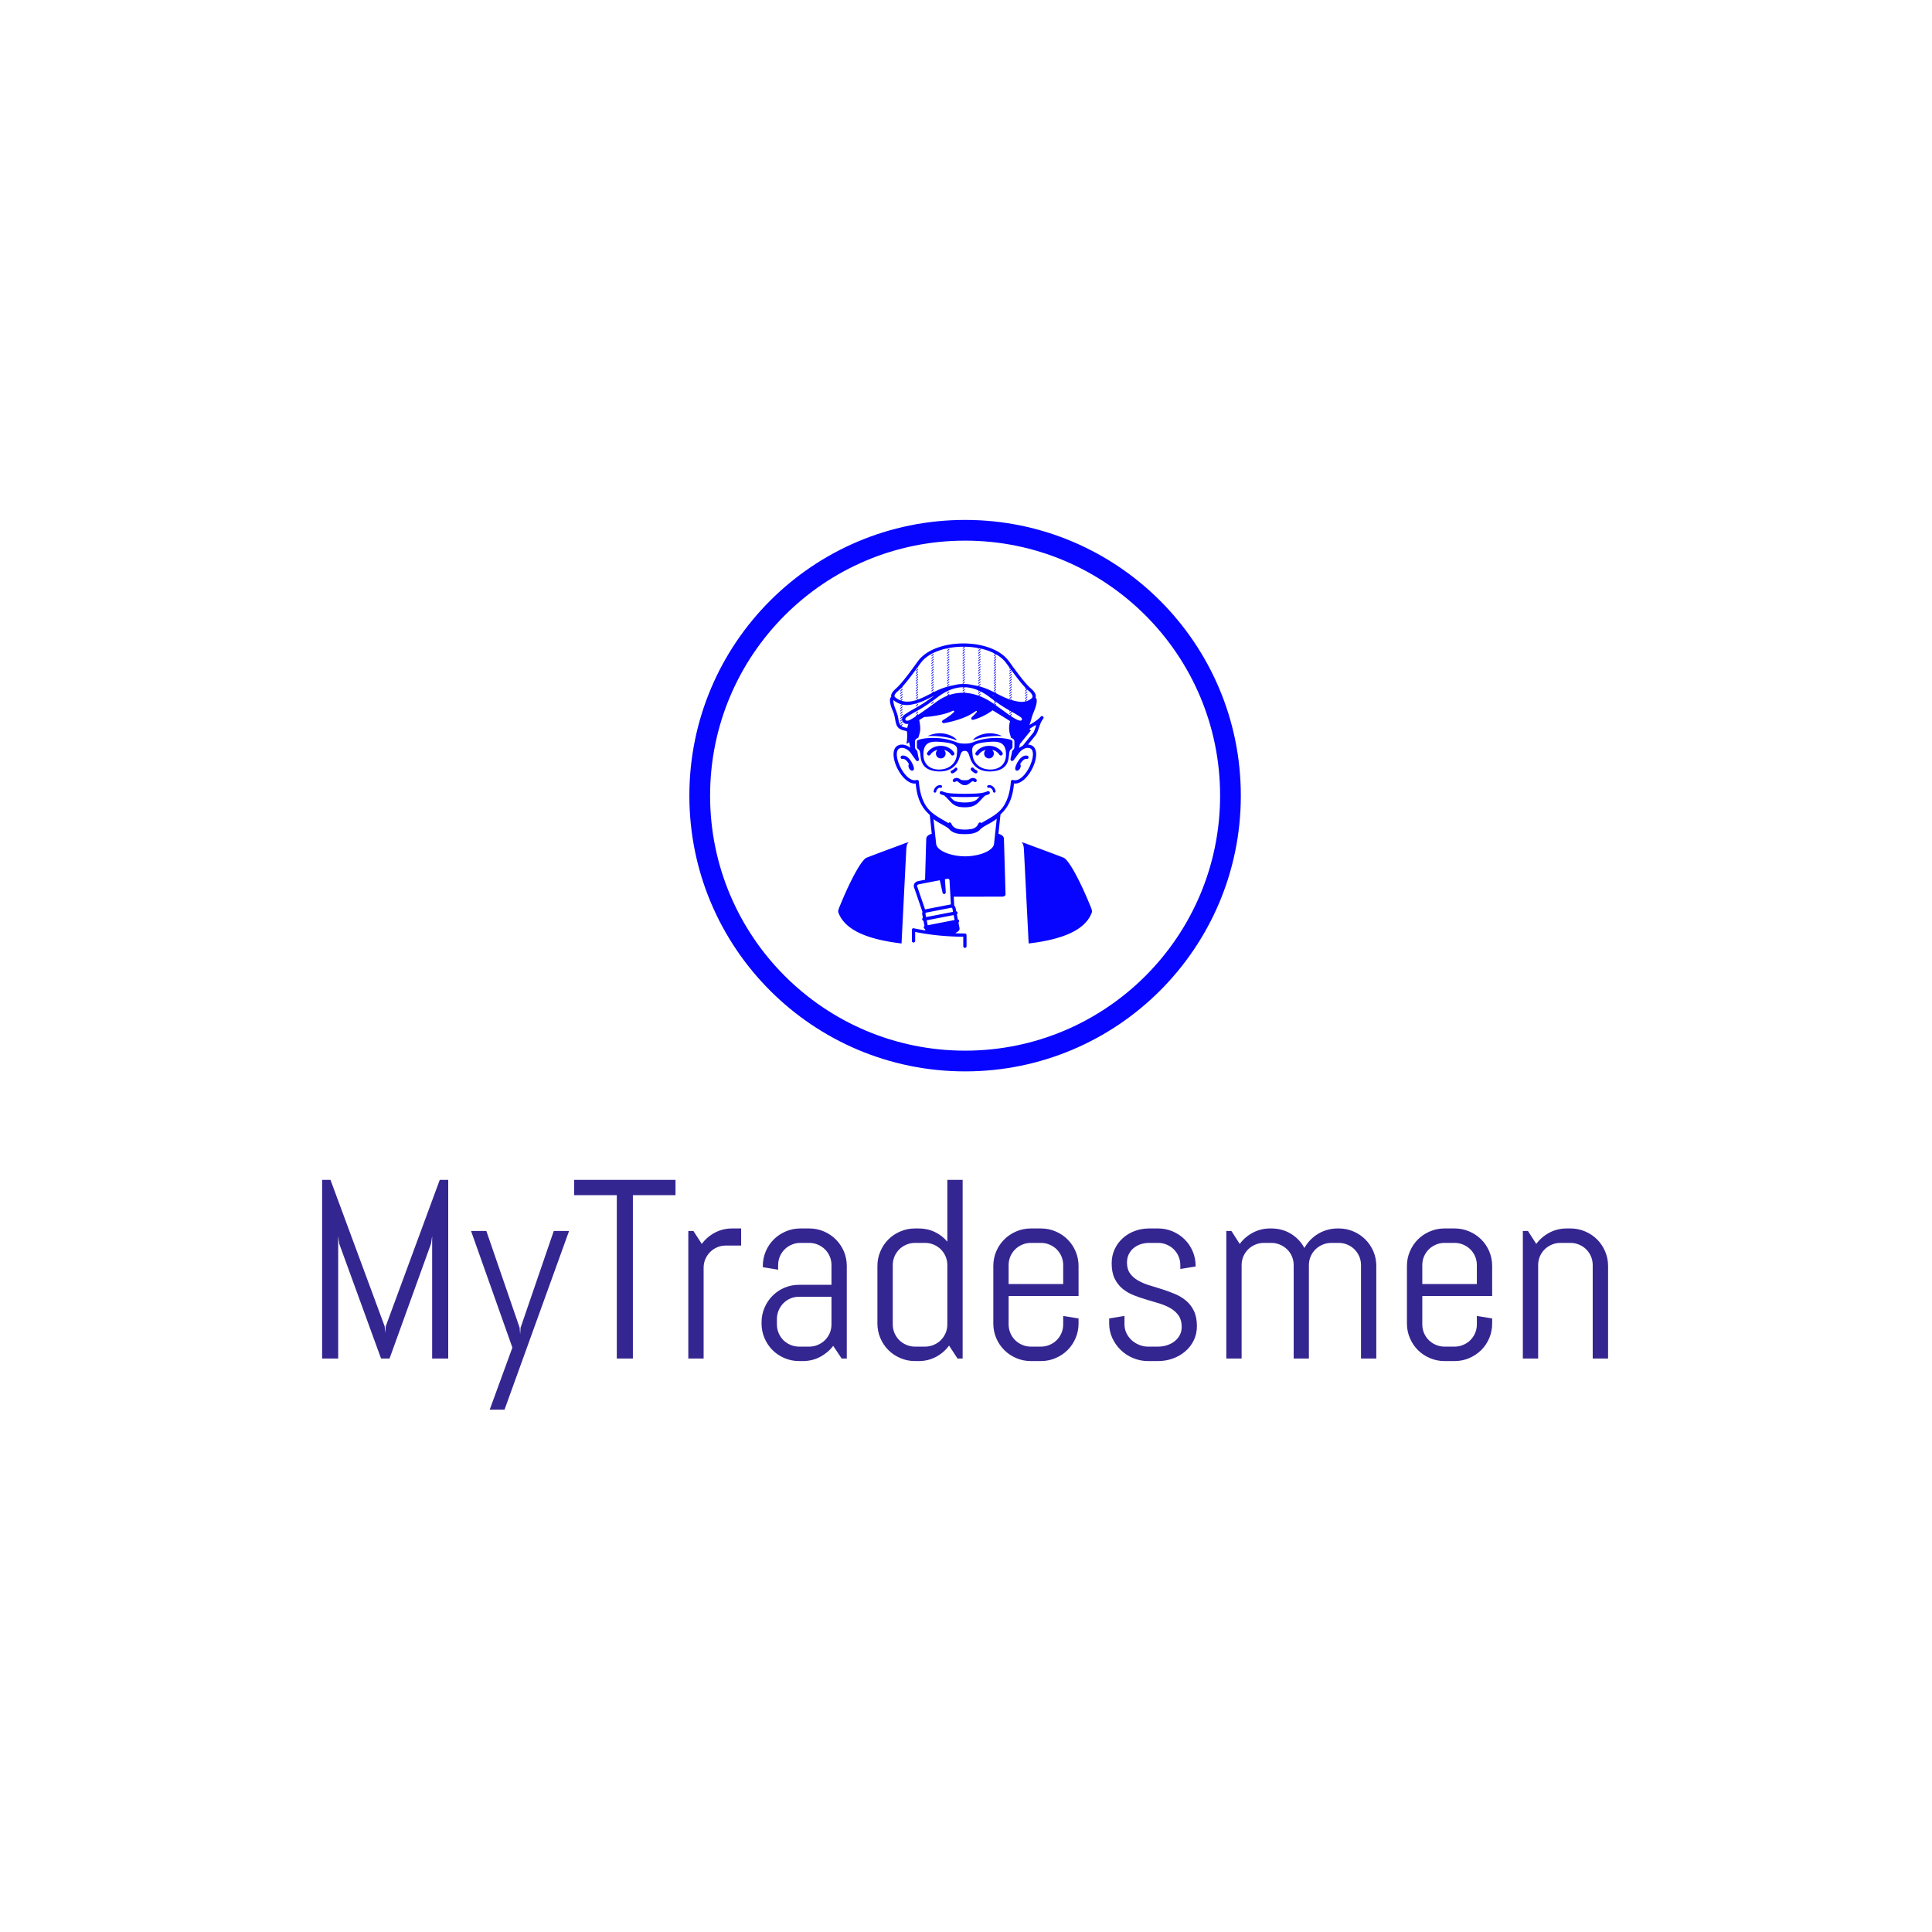 <svg xmlns="http://www.w3.org/2000/svg" version="1.1" xmlns:xlink="http://www.w3.org/1999/xlink" xmlns:svgjs="http://svgjs.dev/svgjs" width="1500" height="1500" viewBox="0 0 1500 1500"><rect width="1500" height="1500" fill="#ffffff"></rect><g transform="matrix(0.667,0,0,0.667,249.048,402.549)"><svg viewBox="0 0 358 248" data-background-color="#ffffff" preserveAspectRatio="xMidYMid meet" height="1039" width="1500" xmlns="http://www.w3.org/2000/svg" xmlns:xlink="http://www.w3.org/1999/xlink"><g id="tight-bounds" transform="matrix(1,0,0,1,0.341,0.4)"><svg viewBox="0 0 357.318 247.2" height="247.2" width="357.318"><g><svg viewBox="0 0 395.52 273.629" height="247.2" width="357.318"><g transform="matrix(1,0,0,1,0,202.963)"><svg viewBox="0 0 395.52 70.666" height="70.666" width="395.52"><g id="textblocktransform"><svg viewBox="0 0 395.52 70.666" height="70.666" width="395.52" id="textblock"><g><svg viewBox="0 0 395.52 70.666" height="70.666" width="395.52"><g transform="matrix(1,0,0,1,0,0)"><svg width="395.52" viewBox="4 -35.01 251.96 45.02" height="70.666" data-palette-color="#342691"><path d="M28.71 0L25.56 0 25.56-24 25.34-22.51 17.21 0 15.55 0 7.35-22.51 7.15-24 7.15 0 4 0 4-35.01 5.64-35.01 16.26-6.3 16.36-5 16.46-6.3 27.05-35.01 28.71-35.01 28.71 0ZM52.39-25L39.74 10.01 36.84 10.01 41.28-2.15 33.18-25 36.18-25 42.7-6.05 42.8-4.76 42.89-6.05 49.39-25 52.39-25ZM73.24-32.01L64.89-32.01 64.89 0 61.74 0 61.74-32.01 53.39-32.01 53.39-35.01 73.24-35.01 73.24-32.01ZM86.1-22.14L83.1-22.14Q82.19-22.14 81.4-21.8 80.61-21.46 80.02-20.87 79.44-20.29 79.09-19.49 78.75-18.7 78.75-17.8L78.75-17.8 78.75 0 75.75 0 75.75-25 76.75-25 78.39-22.46Q79.41-23.85 80.96-24.67 82.51-25.49 84.34-25.49L84.34-25.49 86.1-25.49 86.1-22.14ZM106.8 0L105.8 0 104.14-2.49Q103.12-1.15 101.58-0.33 100.04 0.49 98.21 0.49L98.21 0.49 97.45 0.49Q95.94 0.49 94.59-0.09 93.25-0.66 92.25-1.66 91.25-2.66 90.68-4 90.1-5.35 90.1-6.86L90.1-6.86 90.1-7.1Q90.1-8.62 90.68-9.96 91.25-11.3 92.25-12.3 93.25-13.31 94.59-13.88 95.94-14.45 97.45-14.45L97.45-14.45 103.8-14.45 103.8-18.31Q103.8-19.21 103.46-20.01 103.12-20.8 102.53-21.39 101.94-21.97 101.15-22.31 100.36-22.66 99.45-22.66L99.45-22.66 97.7-22.66Q96.79-22.66 96-22.31 95.2-21.97 94.62-21.39 94.03-20.8 93.69-20.01 93.35-19.21 93.35-18.31L93.35-18.31 93.35-17.41 90.35-17.9 90.35-18.14Q90.35-19.65 90.92-21 91.49-22.34 92.49-23.34 93.5-24.34 94.84-24.91 96.18-25.49 97.7-25.49L97.7-25.49 99.45-25.49Q100.97-25.49 102.31-24.91 103.65-24.34 104.65-23.34 105.65-22.34 106.23-21 106.8-19.65 106.8-18.14L106.8-18.14 106.8 0ZM103.8-6.69L103.8-12.11 97.45-12.11Q96.55-12.11 95.75-11.77 94.96-11.43 94.37-10.83 93.79-10.23 93.45-9.44 93.11-8.64 93.11-7.74L93.11-7.74 93.11-6.69Q93.11-5.79 93.45-4.99 93.79-4.2 94.37-3.61 94.96-3.03 95.75-2.69 96.55-2.34 97.45-2.34L97.45-2.34 99.45-2.34Q100.36-2.34 101.15-2.69 101.94-3.03 102.53-3.61 103.12-4.2 103.46-4.99 103.8-5.79 103.8-6.69L103.8-6.69ZM129.5 0L128.5 0 126.84-2.54Q125.82-1.15 124.28-0.33 122.74 0.49 120.91 0.49L120.91 0.49 120.15 0.49Q118.64 0.49 117.3-0.09 115.95-0.66 114.95-1.66 113.95-2.66 113.38-4 112.8-5.35 112.8-6.86L112.8-6.86 112.8-18.14Q112.8-19.65 113.38-21 113.95-22.34 114.95-23.34 115.95-24.34 117.3-24.91 118.64-25.49 120.15-25.49L120.15-25.49 120.91-25.49Q122.59-25.49 124.04-24.8 125.48-24.12 126.5-22.9L126.5-22.9 126.5-35.01 129.5-35.01 129.5 0ZM126.5-6.69L126.5-18.31Q126.5-19.21 126.16-20.01 125.82-20.8 125.23-21.39 124.65-21.97 123.85-22.31 123.06-22.66 122.16-22.66L122.16-22.66 120.15-22.66Q119.25-22.66 118.46-22.31 117.66-21.97 117.08-21.39 116.49-20.8 116.15-20.01 115.81-19.21 115.81-18.31L115.81-18.31 115.81-6.69Q115.81-5.79 116.15-4.99 116.49-4.2 117.08-3.61 117.66-3.03 118.46-2.69 119.25-2.34 120.15-2.34L120.15-2.34 122.16-2.34Q123.06-2.34 123.85-2.69 124.65-3.03 125.23-3.61 125.82-4.2 126.16-4.99 126.5-5.79 126.5-6.69L126.5-6.69ZM152.21-6.86L152.21-6.86Q152.21-5.35 151.63-4 151.06-2.66 150.06-1.66 149.06-0.66 147.71-0.09 146.37 0.49 144.86 0.49L144.86 0.49 142.86 0.49Q141.34 0.49 140-0.09 138.66-0.66 137.66-1.66 136.65-2.66 136.08-4 135.51-5.35 135.51-6.86L135.51-6.86 135.51-18.14Q135.51-19.65 136.08-21 136.65-22.34 137.66-23.34 138.66-24.34 140-24.91 141.34-25.49 142.86-25.49L142.86-25.49 144.86-25.49Q146.37-25.49 147.71-24.91 149.06-24.34 150.06-23.34 151.06-22.34 151.63-21 152.21-19.65 152.21-18.14L152.21-18.14 152.21-12.26 138.51-12.26 138.51-6.69Q138.51-5.79 138.85-4.99 139.19-4.2 139.78-3.61 140.37-3.03 141.16-2.69 141.95-2.34 142.86-2.34L142.86-2.34 144.86-2.34Q145.76-2.34 146.55-2.69 147.35-3.03 147.93-3.61 148.52-4.2 148.86-4.99 149.2-5.79 149.2-6.69L149.2-6.69 149.2-8.35 152.21-7.86 152.21-6.86ZM149.2-14.6L149.2-18.31Q149.2-19.21 148.86-20.01 148.52-20.8 147.93-21.39 147.35-21.97 146.55-22.31 145.76-22.66 144.86-22.66L144.86-22.66 142.86-22.66Q141.95-22.66 141.16-22.31 140.37-21.97 139.78-21.39 139.19-20.8 138.85-20.01 138.51-19.21 138.51-18.31L138.51-18.31 138.51-14.6 149.2-14.6ZM175.4-6.35L175.4-6.35Q175.4-4.83 174.79-3.58 174.18-2.32 173.13-1.42 172.08-0.51 170.7-0.01 169.32 0.49 167.8 0.49L167.8 0.49 165.8 0.49Q164.29 0.49 162.91-0.09 161.53-0.66 160.49-1.66 159.46-2.66 158.83-4 158.21-5.35 158.21-6.86L158.21-6.86 158.21-7.86 161.21-8.35 161.21-6.69Q161.21-5.79 161.59-4.99 161.97-4.2 162.6-3.61 163.24-3.03 164.07-2.69 164.9-2.34 165.8-2.34L165.8-2.34 167.8-2.34Q168.71-2.34 169.54-2.61 170.37-2.88 171.02-3.38 171.66-3.88 172.04-4.59 172.42-5.3 172.42-6.2L172.42-6.2Q172.42-7.54 171.83-8.4 171.25-9.25 170.28-9.83 169.32-10.4 168.09-10.78 166.85-11.16 165.56-11.54 164.26-11.91 163.03-12.4 161.8-12.89 160.83-13.68 159.87-14.48 159.28-15.67 158.7-16.87 158.7-18.65L158.7-18.65Q158.7-20.17 159.28-21.42 159.87-22.68 160.87-23.58 161.87-24.49 163.2-24.99 164.53-25.49 166.05-25.49L166.05-25.49 167.8-25.49Q169.32-25.49 170.66-24.91 172-24.34 173-23.34 174.01-22.34 174.58-21 175.15-19.65 175.15-18.14L175.15-18.14 175.15-18.04 172.15-17.55 172.15-18.31Q172.15-19.21 171.81-20.01 171.47-20.8 170.88-21.39 170.3-21.97 169.5-22.31 168.71-22.66 167.8-22.66L167.8-22.66 166.05-22.66Q165.14-22.66 164.35-22.39 163.56-22.12 162.97-21.62 162.38-21.12 162.04-20.41 161.7-19.7 161.7-18.8L161.7-18.8Q161.7-17.5 162.29-16.69 162.87-15.87 163.84-15.31 164.8-14.75 166.03-14.37 167.27-13.99 168.55-13.59 169.83-13.18 171.06-12.67 172.3-12.16 173.26-11.35 174.23-10.55 174.81-9.34 175.4-8.13 175.4-6.35ZM210.55 0L207.55 0 207.55-18.31Q207.55-19.21 207.21-20.01 206.86-20.8 206.28-21.39 205.69-21.97 204.9-22.31 204.11-22.66 203.2-22.66L203.2-22.66 201.71-22.66Q200.81-22.66 200.02-22.31 199.22-21.97 198.63-21.39 198.03-20.8 197.69-20.01 197.34-19.21 197.34-18.31L197.34-18.31 197.34 0 194.36 0 194.36-18.31Q194.36-19.21 194.02-20.01 193.68-20.8 193.08-21.39 192.48-21.97 191.69-22.31 190.9-22.66 189.99-22.66L189.99-22.66 188.51-22.66Q187.6-22.66 186.81-22.31 186.02-21.97 185.43-21.39 184.84-20.8 184.5-20.01 184.16-19.21 184.16-18.31L184.16-18.31 184.16 0 181.16 0 181.16-25 182.16-25 183.79-22.46Q184.82-23.85 186.37-24.67 187.92-25.49 189.75-25.49L189.75-25.49 189.99-25.49Q192.12-25.49 193.83-24.44 195.54-23.39 196.46-21.66L196.46-21.66Q196.93-22.51 197.61-23.22 198.3-23.93 199.13-24.43 199.96-24.93 200.93-25.21 201.91-25.49 202.96-25.49L202.96-25.49 203.2-25.49Q204.72-25.49 206.06-24.91 207.4-24.34 208.4-23.34 209.4-22.34 209.98-21 210.55-19.65 210.55-18.14L210.55-18.14 210.55 0ZM233.25-6.86L233.25-6.86Q233.25-5.35 232.68-4 232.11-2.66 231.11-1.66 230.1-0.66 228.76-0.09 227.42 0.49 225.91 0.49L225.91 0.49 223.9 0.49Q222.39 0.49 221.05-0.09 219.7-0.66 218.7-1.66 217.7-2.66 217.13-4 216.55-5.35 216.55-6.86L216.55-6.86 216.55-18.14Q216.55-19.65 217.13-21 217.7-22.34 218.7-23.34 219.7-24.34 221.05-24.91 222.39-25.49 223.9-25.49L223.9-25.49 225.91-25.49Q227.42-25.49 228.76-24.91 230.1-24.34 231.11-23.34 232.11-22.34 232.68-21 233.25-19.65 233.25-18.14L233.25-18.14 233.25-12.26 219.56-12.26 219.56-6.69Q219.56-5.79 219.9-4.99 220.24-4.2 220.83-3.61 221.41-3.03 222.21-2.69 223-2.34 223.9-2.34L223.9-2.34 225.91-2.34Q226.81-2.34 227.6-2.69 228.4-3.03 228.98-3.61 229.57-4.2 229.91-4.99 230.25-5.79 230.25-6.69L230.25-6.69 230.25-8.35 233.25-7.86 233.25-6.86ZM230.25-14.6L230.25-18.31Q230.25-19.21 229.91-20.01 229.57-20.8 228.98-21.39 228.4-21.97 227.6-22.31 226.81-22.66 225.91-22.66L225.91-22.66 223.9-22.66Q223-22.66 222.21-22.31 221.41-21.97 220.83-21.39 220.24-20.8 219.9-20.01 219.56-19.21 219.56-18.31L219.56-18.31 219.56-14.6 230.25-14.6ZM255.96 0L252.95 0 252.95-18.31Q252.95-19.21 252.61-20.01 252.27-20.8 251.68-21.39 251.1-21.97 250.3-22.31 249.51-22.66 248.61-22.66L248.61-22.66 246.61-22.66Q245.7-22.66 244.91-22.31 244.12-21.97 243.53-21.39 242.94-20.8 242.6-20.01 242.26-19.21 242.26-18.31L242.26-18.31 242.26 0 239.26 0 239.26-25 240.26-25 241.89-22.46Q242.92-23.85 244.47-24.67 246.02-25.49 247.85-25.49L247.85-25.49 248.61-25.49Q250.12-25.49 251.46-24.91 252.81-24.34 253.81-23.34 254.81-22.34 255.38-21 255.96-19.65 255.96-18.14L255.96-18.14 255.96 0Z" opacity="1" transform="matrix(1,0,0,1,0,0)" fill="#342691" class="wordmark-text-0" data-fill-palette-color="primary" id="text-0"></path></svg></g></svg></g></svg></g></svg></g><g transform="matrix(1,0,0,1,112.961,0)"><svg viewBox="0 0 169.598 169.598" height="169.598" width="169.598"><g><svg></svg></g><g id="icon-0"><svg viewBox="0 0 169.598 169.598" height="169.598" width="169.598"><g><path d="M0 84.799c0-46.833 37.966-84.799 84.799-84.799 46.833 0 84.799 37.966 84.799 84.799 0 46.833-37.966 84.799-84.799 84.799-46.833 0-84.799-37.966-84.799-84.799zM84.799 163.226c43.314 0 78.426-35.113 78.427-78.427 0-43.314-35.113-78.426-78.427-78.426-43.314 0-78.426 35.113-78.426 78.426 0 43.314 35.113 78.426 78.426 78.427z" data-fill-palette-color="accent" fill="#0705ff" stroke="transparent"></path></g><g transform="matrix(1,0,0,1,45.777,37.985)"><svg viewBox="0 0 78.045 93.628" height="93.628" width="78.045"><g><svg xmlns="http://www.w3.org/2000/svg" xmlns:xlink="http://www.w3.org/1999/xlink" version="1.1" x="0" y="0" viewBox="10.099 1.114 82.388 98.838" enable-background="new 0 0 100 100" xml:space="preserve" height="93.628" width="78.045" class="icon-dxe-0" data-fill-palette-color="accent" id="dxe-0"><path fill="#0705ff" d="M39.147 92.609L47.893 90.909 47.581 89.305 38.835 91.004zM38.631 89.958L47.377 88.259 47.186 87.27 47.178 87.229C47.17 87.209 47.16 87.192 47.153 87.17 47.08 86.969 46.981 86.891 46.74 86.936L38.727 88.496C38.444 88.552 38.391 88.724 38.438 88.966zM35.863 80.346L38.296 87.465 46.681 85.835 46.246 78.33 46.248 78.238S46.252 78.179 46.244 78.092C46.197 77.512 45.791 77.457 45.217 77.579L44.742 77.672 45.019 81.848C45.069 82.579 44.127 82.716 43.968 81.998L43.071 77.996 36.4 79.293C35.759 79.418 35.543 79.727 35.822 80.255zM69.987 34.347L73.47 30.045C73.491 30.021 73.505 29.996 73.519 29.971 73.853 29.33 74.065 28.629 74.302 27.95 74.308 27.926 74.313 27.91 74.313 27.896A0.2 0.2 0 0 0 74.245 27.729 0.2 0.2 0 0 0 74.098 27.687 0.2 0.2 0 0 0 74.035 27.706C73.393 28.101 72.723 28.466 72.152 28.949L72.658 29.358 69.078 33.778 68.994 34.221A4 4 0 0 0 68.888 35.056 5 5 0 0 1 69.987 34.347M41.038 58.17L41.903 66.229C42.217 68.491 46.803 70.229 51.292 70.229 55.782 70.229 60.366 68.491 60.684 66.229L61.559 58.049C60.988 58.477 60.359 58.891 59.675 59.292 58.886 59.757 56.85 60.766 56.282 61.43 55.063 62.854 52.903 63.028 51.171 63.028 49.439 63.032 47.371 62.854 46.152 61.43 45.584 60.766 43.548 59.757 42.759 59.292A22 22 0 0 1 41.038 58.17M32.66 33.531C32.437 33.725 32.277 33.672 32.285 33.435 32.539 32.524 32.541 30.036 32.385 29.701 32.31 29.541 32.053 29.507 31.845 29.466 27.848 28.737 29.274 26.095 27.733 22.811 27.421 22.151 26.286 19.176 27.327 18.467L27.308 18.374C27.07 17.127 28.7 15.942 29.477 15.158 31.631 12.986 34.358 9.078 36.042 6.804 41.661-0.783 59.834-0.782 65.453 6.804 66.867 8.715 70.386 13.743 72.516 15.617 73.148 16.172 73.626 16.561 74.023 17.376 74.255 17.726 74.302 18.28 74.186 18.777 74.523 18.989 74.559 19.401 74.551 19.758 74.516 21.669 73.413 23.404 72.915 25.227 72.651 26.191 72.433 26.977 72.155 27.615 72.329 27.499 72.522 27.376 72.739 27.25 74.038 26.492 75.231 25.628 75.817 24.909 76.28 24.333 77.11 25.004 76.642 25.58 75.407 27.108 75.291 29.222 74.253 30.834L74.218 30.883 71.727 33.958C72.03 33.966 72.319 34.015 72.592 34.105 77.205 35.619 71.912 47.2 67.164 46.589 66.779 51.04 65.535 54.121 62.783 56.629L62.117 62.915C63.005 63.156 63.849 63.646 63.898 64.502 63.916 64.582 64.418 82.414 64.418 82.414 64.503 83.035 63.924 83.316 63.357 83.318 63.357 83.318 49.656 83.357 47.6 83.349L47.765 86.203C47.953 86.393 48.093 86.653 48.194 86.95L48.209 86.99C48.245 87.112 48.26 87.188 48.265 87.257L48.428 88.092C48.875 88.174 49 88.818 48.616 89.064L48.945 90.744C49.39 90.826 49.514 91.471 49.133 91.714L49.467 93.434C49.576 93.995 49.332 94.44 48.897 94.68A3.6 3.6 0 0 0 48.153 95.221C49.166 95.258 50.194 95.28 51.233 95.282A0.55 0.55 0 0 1 51.764 95.813V99.419C51.764 100.13 50.698 100.13 50.698 99.419V96.344C45.002 96.295 39.661 95.729 35.086 94.776V97.684C35.086 98.395 34.02 98.395 34.02 97.684V94.117C34.02 93.747 34.305 93.516 34.668 93.596 35.855 93.858 37.098 94.091 38.389 94.297L38.297 93.822C37.85 93.738 37.723 93.093 38.108 92.851L37.782 91.17C37.335 91.087 37.211 90.444 37.594 90.199L37.396 89.178A1.54 1.54 0 0 1 37.457 88.29L37.439 88.246 34.869 80.725C34.293 79.579 34.816 78.514 36.197 78.243L38.297 77.836C38.445 72.547 38.674 64.554 38.685 64.501 38.735 63.647 39.581 63.155 40.467 62.914L39.819 56.778C36.948 54.241 35.661 51.129 35.27 46.588 30.521 47.199 25.228 35.618 29.842 34.104 30.94 33.744 32.293 34.038 33.483 34.999 33.444 34.774 33.393 34.516 33.332 34.219L33.317 34.148C33.241 33.798 33.161 33.46 33.079 33.133L32.896 33.313A7 7 0 0 1 32.66 33.531M36.405 25.98C36.61 27.148 36.835 28.385 36.688 29.501 36.587 30.275 36.327 31.004 36.094 31.743 35.889 31.845 35.705 31.931 35.541 32.028A1.12 1.12 0 0 0 35.027 32.957V34.736C35.027 35.253 35.328 35.626 35.695 35.95 35.722 35.97 35.748 35.993 35.773 36.017 35.867 36.751 36.031 37.599 36.283 38.593 36.456 39.278 35.74 39.609 35.331 39.031 34.602 38.003 34.212 37.501 33.992 37.171L33.947 37.109C32.73 35.24 31.124 34.805 30.172 35.117 27.004 36.156 31.664 46.612 35.533 45.443 35.909 45.33 36.275 45.614 36.295 46.002 36.332 46.727 36.65 51.247 38.887 54.274 40.586 56.579 43.06 57.774 45.438 59.178 45.586 59.268 45.727 59.36 45.862 59.454 46.075 59.178 46.557 59.109 46.771 59.525 47.004 59.978 47.112 60.171 47.235 60.327 47.48 60.635 47.937 60.982 48.364 61.169 48.521 61.229 48.69 61.277 48.871 61.316 49.654 61.486 50.443 61.546 51.172 61.546 51.903 61.545 52.78 61.485 53.566 61.316 53.746 61.277 53.916 61.226 54.072 61.169 54.5 60.982 54.959 60.635 55.203 60.327 55.324 60.173 55.432 59.978 55.666 59.525 55.881 59.109 56.363 59.177 56.576 59.454 56.712 59.357 56.849 59.266 57 59.178 59.377 57.774 61.853 56.577 63.553 54.274 65.785 51.247 66.108 46.727 66.142 46.002 66.163 45.614 66.53 45.33 66.907 45.443 70.776 46.611 75.435 36.156 72.266 35.117 71.43 34.843 70.091 35.143 68.954 36.483L68.62 36.917A3 3 0 0 0 68.491 37.109 0.6 0.6 0 0 1 68.364 37.25L68.176 37.496C67.884 37.884 67.539 38.408 67.071 38.975 67.071 38.975 66.854 39.373 66.366 39.252 65.966 39.055 65.989 38.724 66.118 38.214 66.347 37.302 66.485 36.606 66.563 36.012A0.5 0.5 0 0 1 66.634 35.95C67 35.626 67.301 35.253 67.301 34.736V32.957C67.301 32.571 67.087 32.223 66.787 32.028A4 4 0 0 0 66.193 31.746 63 63 0 0 0 65.892 30.687C65.447 29.166 65.509 27.884 65.89 26.339 64.013 25.122 61.677 23.718 60.225 22.82 58.152 24.373 55.853 25.362 54.057 25.89 53.395 26.085 53.038 25.45 53.546 24.985A17 17 0 0 0 55.083 23.375 0.21 0.21 0 0 0 55.118 23.193 0.215 0.215 0 0 0 54.864 23.035 0.3 0.3 0 0 0 54.77 23.081L54.726 23.111A23 23 0 0 1 52.198 24.631S51.39 25.029 50.022 25.522A33 33 0 0 1 44.513 26.977C43.817 27.096 43.543 26.358 44.147 25.994 45.709 25.056 46.659 24.305 46.764 24.222 47.066 23.967 47.359 23.702 47.647 23.43 47.723 23.348 47.745 23.28 47.745 23.21A0.27 0.27 0 0 0 47.482 22.937 0.4 0.4 0 0 0 47.292 22.989 24 24 0 0 1 45.763 23.621S44.915 23.917 43.501 24.238A32.7 32.7 0 0 1 38.004 25.002zM63.667 22.919C63.901 23.086 64.798 23.781 65.831 24.485L66.249 24.07C66.356 23.962 66.52 24.125 66.411 24.234L66.026 24.617C67.528 25.625 69.247 26.586 69.672 25.999 69.808 25.812 69.812 25.4 69.4 25.114 68.222 24.295 67.346 23.796 66.434 23.284A0.11 0.11 0 0 1 66.412 23.42L65.869 23.963C65.762 24.071 65.598 23.908 65.707 23.8L66.25 23.257A0.12 0.12 0 0 1 66.318 23.221L65.984 23.034 65.869 23.149C65.762 23.258 65.598 23.095 65.707 22.987L65.775 22.917C64.656 22.287 63.377 21.532 61.379 20.11A0.1 0.1 0 0 1 61.347 20.164L60.804 20.706C60.697 20.814 60.531 20.652 60.641 20.543L61.183 20.001 60.917 19.779 60.804 19.892C60.697 20.001 60.531 19.837 60.641 19.728L60.729 19.641A98 98 0 0 1 59.251 18.54 18 18 0 0 0 55.88 16.496L55.739 16.635C55.629 16.744 55.468 16.582 55.575 16.472L55.653 16.393C54.096 15.71 52.575 15.36 51.151 15.343L50.672 15.821C50.565 15.929 50.401 15.766 50.509 15.657L50.821 15.345C49.216 15.305 47.494 15.693 45.735 16.509L45.608 16.634C45.557 16.686 45.495 16.677 45.453 16.642A18.6 18.6 0 0 0 42.403 18.539C38.816 21.259 37.055 22.258 35.495 23.129 35.456 23.17 35.427 23.181 35.401 23.182 34.422 23.728 33.508 24.238 32.255 25.111 31.515 25.625 31.889 26.792 33.614 25.828A31 31 0 0 0 35.322 24.779C35.276 24.738 35.258 24.667 35.315 24.611L35.858 24.068C35.966 23.96 36.13 24.123 36.021 24.232L35.766 24.486C37.477 23.35 39.463 21.925 40.759 20.976L40.922 20.811A0.11 0.11 0 0 1 41.026 20.779C41.324 20.56 41.574 20.375 41.762 20.234 42.979 19.324 44.2 18.635 45.416 18.141A0.1 0.1 0 0 1 45.444 18.099L45.986 17.556C46.093 17.448 46.259 17.611 46.15 17.72L45.925 17.946A13.4 13.4 0 0 1 50.657 17.134L51.051 16.742C51.159 16.634 51.322 16.798 51.214 16.906L50.979 17.141C52.561 17.197 54.111 17.526 55.607 18.065L56.115 17.557C56.223 17.449 56.388 17.612 56.279 17.721L55.846 18.154C57.24 18.678 58.581 19.383 59.861 20.216 60.133 20.395 60.525 20.667 60.994 21.001L61.182 20.813C61.291 20.705 61.453 20.869 61.346 20.978L61.186 21.137C61.901 21.648 62.769 22.277 63.667 22.919M60.12 17.865L60.618 18.238A0.105 0.105 0 0 1 60.631 18.113zM47.545 14.706A11.3 11.3 0 0 1 50.814 14.281C50.906 14.279 50.998 14.279 51.088 14.279H51.182C52.035 14.289 52.91 14.408 53.794 14.627 54.411 14.716 54.993 14.831 55.547 14.962A0.1 0.1 0 0 1 55.575 14.847L56.116 14.304C56.224 14.196 56.389 14.359 56.28 14.469L55.739 15.011C55.868 15.044 55.997 15.077 56.126 15.113 56.196 15.051 56.284 15.095 56.311 15.165 58.047 15.659 59.496 16.343 60.882 17.047L61.183 16.747C61.292 16.639 61.454 16.803 61.347 16.911L61.098 17.158C62.691 17.969 64.223 18.796 66.051 19.386L66.249 19.19C66.356 19.081 66.52 19.245 66.411 19.354L66.3 19.465C67.004 19.68 67.754 19.859 68.568 19.987 70.52 20.297 71.81 19.859 73.017 18.838 73.208 18.64 73.205 18.057 73.104 17.922 72.672 17.009 72.107 16.697 71.466 16.107L70.933 16.639C70.826 16.748 70.662 16.586 70.77 16.476L71.297 15.946 71.26 15.909 71.058 15.7 70.933 15.824C70.826 15.932 70.662 15.769 70.77 15.66L70.9 15.531C69.402 13.943 67.712 11.691 66.271 9.724L65.869 10.125C65.762 10.234 65.598 10.071 65.707 9.963L66.135 9.535 65.929 9.253 65.869 9.311C65.762 9.419 65.598 9.256 65.707 9.148L65.791 9.065C65.359 8.474 64.957 7.923 64.598 7.438 63.787 6.343 62.682 5.42 61.373 4.667L60.806 5.243C60.698 5.351 60.534 5.189 60.643 5.08L61.168 4.553 60.851 4.383 60.806 4.429C60.7 4.535 60.539 4.381 60.637 4.273 59.209 3.56 57.584 3.028 55.864 2.681L55.739 2.8C55.63 2.908 55.468 2.745 55.577 2.636A24.7 24.7 0 0 0 51.254 2.183 0.12 0.12 0 0 1 51.218 2.256L50.674 2.8C50.566 2.908 50.403 2.745 50.511 2.636L50.968 2.179A26 26 0 0 0 45.755 2.655L45.61 2.8C45.53 2.881 45.419 2.811 45.411 2.725 43.632 3.102 41.961 3.679 40.514 4.451 39.035 5.241 37.79 6.236 36.901 7.437 36.66 7.763 36.365 8.166 36.036 8.62 36.068 8.661 36.074 8.72 36.024 8.769L35.67 9.124C34.328 10.962 32.523 13.404 30.968 15.125 31.001 15.167 31.01 15.229 30.959 15.28L30.416 15.822A0.11 0.11 0 0 1 30.285 15.845C30.077 16.054 29.876 16.245 29.683 16.415 29.175 16.86 28.46 17.436 28.36 18.143 28.386 18.306 28.457 18.453 28.495 18.517A6.5 6.5 0 0 0 30.361 19.62L30.797 19.186C30.904 19.077 31.068 19.241 30.959 19.35L30.604 19.706C32.221 20.236 33.909 20.018 35.578 19.47L35.862 19.186C35.956 19.091 36.092 19.203 36.055 19.305 37.535 18.765 39.002 17.992 40.383 17.286L40.926 16.743C41.035 16.635 41.197 16.799 41.089 16.907L41.042 16.956 41.133 16.909C42.963 16.001 44.953 15.142 47.545 14.706M32.899 27.227C31.712 27.431 30.981 26.77 30.853 25.969L30.415 26.406C30.308 26.515 30.144 26.352 30.251 26.243L30.796 25.7A0.1 0.1 0 0 1 30.833 25.673C30.847 25.155 31.104 24.617 31.647 24.239 33.264 23.114 34.313 22.595 35.672 21.817L35.86 21.629A0.11 0.11 0 0 1 36.012 21.621C37.262 20.892 38.81 19.906 41.264 18.068 39.473 18.973 37.756 19.92 35.643 20.545L35.481 20.708C35.404 20.785 35.301 20.726 35.284 20.647 34.71 20.803 34.106 20.936 33.462 21.039A6.6 6.6 0 0 1 30.968 20.97L30.415 21.521C30.308 21.63 30.144 21.467 30.251 21.358L30.706 20.905C29.693 20.633 28.794 20.129 28.011 19.505 27.96 21.327 29.145 23.141 29.506 24.943 29.753 26.177 29.824 27.112 30.399 27.724L30.796 27.328C30.903 27.219 31.067 27.383 30.958 27.492L30.567 27.883C30.969 28.214 31.572 28.427 32.522 28.519 32.604 28.044 32.734 27.617 32.899 27.227M48.895 33.35C49.725 33.641 51.06 33.637 51.164 33.636 51.268 33.637 52.603 33.64 53.433 33.35 54.296 33.047 56.733 31.952 60.495 31.811 63.724 31.691 65.845 32.205 66.462 32.562A0.47 0.47 0 0 1 66.674 32.958V34.737C66.674 34.985 66.558 35.184 66.239 35.464 65.665 35.888 65.657 36.476 65.54 37.418 65.358 38.902 65.215 42.148 60.333 42.626 55.735 43.076 53.782 40.586 53.073 38.734 52.37 36.907 52.387 36.009 51.165 36.006 49.944 36.009 49.96 36.907 49.26 38.734 48.549 40.586 46.595 43.076 41.999 42.626 37.116 42.148 36.973 38.902 36.791 37.418 36.675 36.476 36.667 35.888 36.091 35.464 35.773 35.184 35.657 34.985 35.657 34.737V32.958C35.657 32.792 35.743 32.647 35.871 32.562 36.486 32.205 38.608 31.691 41.836 31.811 45.598 31.952 48.033 33.047 48.895 33.35M37.755 37.243C37.777 40.47 40.037 42.055 42.833 42.055 46.317 42.055 48.377 39.807 48.594 37.359 48.812 34.855 49.454 33.527 42.983 33.06 40.192 32.857 37.725 33.117 37.755 37.243M64.573 37.243C64.601 33.117 62.135 32.858 59.344 33.059 52.871 33.527 53.514 34.854 53.733 37.358 53.948 39.807 56.007 42.054 59.493 42.054 62.288 42.055 64.549 40.47 64.573 37.243M44.422 35.677A1.573 1.573 0 1 1 42.395 35.659C41.354 35.887 40.509 36.473 40.03 37.22 39.602 37.887 38.598 37.243 39.028 36.575 39.889 35.233 41.524 34.363 43.368 34.363S46.858 35.231 47.723 36.575C48.151 37.243 47.149 37.887 46.719 37.22 46.254 36.493 45.433 35.917 44.422 35.677M58.024 35.677C57.012 35.918 56.194 36.493 55.726 37.22 55.296 37.887 54.295 37.243 54.723 36.575 55.587 35.231 57.235 34.363 59.077 34.363 60.923 34.363 62.557 35.233 63.418 36.575 63.846 37.243 62.845 37.887 62.415 37.22 61.936 36.473 61.092 35.887 60.052 35.659A1.575 1.575 0 1 1 57.474 36.871C57.474 36.393 57.688 35.965 58.024 35.677M43.33 30.291C46.025 30.346 48.316 31.722 48.598 32.583 47.942 32.364 47.299 32.103 46.62 31.915 44.854 31.426 41.769 31.041 39.156 31.195 40.181 30.673 41.684 30.259 43.33 30.291M59.116 30.291C60.77 30.259 62.278 30.678 63.304 31.203 60.664 31.027 57.5 31.417 55.705 31.915 54.984 32.115 54.416 32.33 53.871 32.519 54.241 31.656 56.487 30.344 59.116 30.291M47.434 45.247S47.497 45.174 47.621 45.084C48.25 44.624 49.017 44.713 49.64 45.181 49.918 45.389 50.218 45.533 51.174 45.533 52.133 45.533 52.45 45.389 52.727 45.181 53.376 44.695 54.371 44.603 54.935 45.247 55.414 45.772 54.627 46.493 54.148 45.968 53.873 45.765 53.601 45.858 53.367 46.034L53.291 46.089C53.269 46.116 53.238 46.14 53.21 46.165 52.58 46.644 52.082 47.138 51.201 47.137 50.324 47.138 49.816 46.644 49.187 46.165A4 4 0 0 1 49.001 46.034C48.726 45.827 48.488 45.772 48.22 45.968 47.739 46.492 46.953 45.771 47.434 45.247M54.073 41.592C54.358 41.931 54.676 42.155 54.969 42.271 55.628 42.531 55.239 43.524 54.576 43.263 54.097 43.074 53.638 42.734 53.255 42.278 52.8 41.733 53.614 41.048 54.073 41.592M48.658 42.278C48.275 42.735 47.818 43.074 47.338 43.263 46.82 43.467 46.469 42.904 46.656 42.524A6.4 6.4 0 0 0 48.25 41.393C48.641 41.4 48.995 41.877 48.658 42.278M30.768 37.562C32.247 37.197 33.69 38.837 34.43 40.714 34.491 40.857 35.129 42.345 34.128 42.422 33.671 42.458 33.15 41.929 32.967 41.291 32.85 40.88 32.9 40.515 33.072 40.303 32.384 39.038 31.5 38.479 31.024 38.597 30.334 38.768 30.078 37.732 30.768 37.562M71.483 37.566C72.174 37.736 71.919 38.772 71.228 38.601 70.751 38.484 69.868 39.042 69.181 40.307 69.354 40.518 69.403 40.884 69.285 41.295 69.101 41.933 68.58 42.462 68.125 42.426 67.123 42.348 67.762 40.86 67.824 40.717 68.563 38.841 70.008 37.201 71.483 37.566M58.995 47.979C58.458 48.13 58.228 47.322 58.768 47.17 59.922 46.847 61.079 48.006 61.2 49.087 61.259 49.644 60.425 49.734 60.362 49.178 60.301 48.604 59.618 47.805 58.995 47.979M43.293 47.979C42.669 47.805 41.988 48.604 41.924 49.178 41.864 49.734 41.029 49.644 41.09 49.087 41.207 48.007 42.365 46.848 43.52 47.17 44.06 47.322 43.832 48.13 43.293 47.979M55.989 50.822A28 28 0 0 1 53.978 50.941C53.887 50.945 52.78 50.99 51.19 51.001A85 85 0 0 1 48.398 50.941 28 28 0 0 1 46.38 50.82C46.72 51.193 47.022 51.54 47.339 51.841 47.775 52.308 48.901 52.744 51.177 52.744 53.574 52.744 54.58 52.216 55.108 51.768 55.394 51.482 55.674 51.165 55.989 50.822M58.983 50.094C58.575 50.259 58.188 50.39 57.803 50.496L57.752 50.55C55.432 52.694 55.078 54.313 51.184 54.315 47.29 54.313 46.943 52.694 44.624 50.55L44.57 50.493A11 11 0 0 1 43.397 50.094C42.739 49.828 43.137 48.839 43.795 49.104 45.205 49.672 46.289 49.808 48.44 49.875 48.44 49.875 49.556 49.925 51.186 49.935A79 79 0 0 0 53.94 49.875C56.088 49.807 57.174 49.671 58.585 49.104 59.245 48.839 59.644 49.828 58.983 50.094M56.116 16.745C56.224 16.637 56.389 16.801 56.28 16.909L55.739 17.452C55.629 17.56 55.468 17.396 55.575 17.288zM51.054 15.932C51.161 15.823 51.325 15.987 51.217 16.096L50.674 16.638C50.566 16.747 50.403 16.585 50.511 16.475zM45.989 16.745C46.096 16.637 46.262 16.801 46.153 16.909L45.61 17.452C45.503 17.56 45.339 17.396 45.447 17.288zM40.924 20.002C41.033 19.893 41.195 20.056 41.087 20.165L40.545 20.707C40.437 20.815 40.272 20.653 40.381 20.544zM35.86 23.257C35.968 23.148 36.132 23.312 36.023 23.421L35.481 23.964C35.372 24.072 35.208 23.909 35.317 23.801zM71.313 19.188C71.42 19.079 71.585 19.243 71.475 19.352L70.932 19.894C70.825 20.003 70.661 19.839 70.769 19.73zM71.313 18.374C71.42 18.265 71.585 18.429 71.475 18.538L70.932 19.08C70.825 19.188 70.661 19.026 70.769 18.917zM71.313 17.56C71.42 17.452 71.585 17.615 71.475 17.724L70.932 18.266C70.825 18.375 70.661 18.211 70.769 18.103zM71.313 16.745C71.42 16.637 71.585 16.801 71.475 16.909L70.932 17.452C70.825 17.56 70.661 17.396 70.769 17.288zM66.249 18.374C66.356 18.265 66.52 18.429 66.411 18.538L65.868 19.08C65.76 19.188 65.597 19.026 65.704 18.917zM66.249 17.56C66.356 17.452 66.52 17.615 66.411 17.724L65.868 18.266C65.76 18.375 65.597 18.211 65.704 18.103zM66.249 16.745C66.356 16.637 66.52 16.801 66.411 16.909L65.868 17.452C65.76 17.56 65.597 17.396 65.704 17.288zM66.249 15.932C66.356 15.823 66.52 15.987 66.411 16.096L65.868 16.638C65.76 16.747 65.597 16.585 65.704 16.475zM66.249 15.117C66.356 15.009 66.52 15.173 66.411 15.281L65.868 15.823C65.76 15.931 65.597 15.768 65.704 15.659zM66.249 14.303C66.356 14.195 66.52 14.358 66.411 14.468L65.868 15.01C65.76 15.118 65.597 14.955 65.704 14.847zM66.249 13.49C66.356 13.382 66.52 13.545 66.411 13.654L65.868 14.196C65.76 14.304 65.597 14.141 65.704 14.032zM66.249 12.676C66.356 12.567 66.52 12.731 66.411 12.84L65.868 13.382C65.76 13.491 65.597 13.327 65.704 13.219zM66.249 11.861C66.356 11.753 66.52 11.917 66.411 12.025L65.868 12.567C65.76 12.675 65.597 12.513 65.704 12.404zM66.249 11.047C66.356 10.939 66.52 11.102 66.411 11.211L65.868 11.754C65.76 11.862 65.597 11.699 65.704 11.59zM66.249 10.233C66.356 10.125 66.52 10.289 66.411 10.397L65.868 10.939C65.76 11.047 65.597 10.884 65.704 10.776zM61.183 15.932C61.292 15.823 61.454 15.987 61.347 16.096L60.804 16.638C60.697 16.747 60.531 16.585 60.641 16.475zM61.183 15.117C61.292 15.009 61.454 15.173 61.347 15.281L60.804 15.823C60.697 15.931 60.531 15.768 60.641 15.659zM61.183 14.303C61.292 14.195 61.454 14.358 61.347 14.468L60.804 15.01C60.697 15.118 60.531 14.955 60.641 14.847zM61.183 13.49C61.292 13.382 61.454 13.545 61.347 13.654L60.804 14.196C60.697 14.304 60.531 14.141 60.641 14.032zM61.183 12.676C61.292 12.567 61.454 12.731 61.347 12.84L60.804 13.382C60.697 13.491 60.531 13.327 60.641 13.219zM61.183 11.861C61.292 11.753 61.454 11.917 61.347 12.025L60.804 12.567C60.697 12.675 60.531 12.513 60.641 12.404zM61.183 11.047C61.292 10.939 61.454 11.102 61.347 11.211L60.804 11.754C60.697 11.862 60.531 11.699 60.641 11.59zM61.183 10.233C61.292 10.125 61.454 10.289 61.347 10.397L60.804 10.939C60.697 11.047 60.531 10.884 60.641 10.776zM61.183 9.419C61.292 9.31 61.454 9.475 61.347 9.583L60.804 10.125C60.697 10.234 60.531 10.071 60.641 9.963zM61.183 8.606C61.292 8.497 61.454 8.661 61.347 8.77L60.804 9.312C60.697 9.42 60.531 9.257 60.641 9.149zM61.183 7.792C61.292 7.684 61.454 7.847 61.347 7.956L60.804 8.499C60.697 8.607 60.531 8.443 60.641 8.334zM61.183 6.978C61.292 6.869 61.454 7.032 61.347 7.141L60.804 7.684C60.697 7.792 60.531 7.628 60.641 7.52zM61.183 6.164C61.292 6.055 61.454 6.219 61.347 6.327L60.804 6.87C60.697 6.979 60.531 6.816 60.641 6.708zM61.183 5.349C61.292 5.241 61.454 5.405 61.347 5.513L60.804 6.055C60.696 6.164 60.53 6 60.641 5.892zM56.116 13.49C56.224 13.382 56.389 13.545 56.28 13.654L55.739 14.196C55.629 14.304 55.468 14.141 55.575 14.032zM56.116 12.676C56.224 12.567 56.389 12.731 56.28 12.84L55.739 13.382C55.629 13.491 55.468 13.327 55.575 13.219zM56.116 11.861C56.224 11.753 56.389 11.917 56.28 12.025L55.739 12.567C55.629 12.675 55.468 12.513 55.575 12.404zM56.116 11.047C56.224 10.939 56.389 11.102 56.28 11.211L55.739 11.754C55.629 11.862 55.468 11.699 55.575 11.59zM56.116 10.233C56.224 10.125 56.389 10.289 56.28 10.397L55.739 10.939C55.629 11.047 55.468 10.884 55.575 10.776zM56.116 9.419C56.224 9.31 56.389 9.475 56.28 9.583L55.739 10.125C55.629 10.234 55.468 10.071 55.575 9.963zM56.116 8.606C56.224 8.497 56.389 8.661 56.28 8.77L55.739 9.312C55.629 9.42 55.468 9.257 55.575 9.149zM56.116 7.792C56.224 7.684 56.389 7.847 56.28 7.956L55.739 8.499C55.629 8.607 55.468 8.443 55.575 8.334zM56.116 6.978C56.224 6.869 56.389 7.032 56.28 7.141L55.739 7.684C55.629 7.792 55.468 7.628 55.575 7.52zM56.116 6.164C56.224 6.055 56.389 6.219 56.28 6.327L55.739 6.87C55.63 6.979 55.468 6.816 55.577 6.708zM56.116 5.349C56.224 5.241 56.389 5.405 56.28 5.513L55.739 6.055C55.629 6.164 55.468 6 55.575 5.892zM56.116 4.536C56.224 4.428 56.389 4.591 56.28 4.701L55.739 5.243C55.629 5.351 55.468 5.189 55.575 5.08zM56.116 3.722C56.224 3.613 56.389 3.777 56.28 3.886L55.739 4.429C55.629 4.537 55.468 4.374 55.575 4.266zM56.116 2.908C56.224 2.799 56.389 2.963 56.28 3.072L55.739 3.614C55.629 3.723 55.468 3.56 55.575 3.452zM51.054 13.49C51.161 13.382 51.325 13.545 51.217 13.654L50.674 14.196C50.566 14.304 50.403 14.141 50.511 14.032zM51.054 12.676C51.161 12.567 51.325 12.731 51.217 12.84L50.674 13.382C50.566 13.491 50.403 13.327 50.511 13.219zM51.054 11.861C51.161 11.753 51.325 11.917 51.217 12.025L50.674 12.567C50.566 12.675 50.403 12.513 50.511 12.404zM51.054 11.047C51.161 10.939 51.325 11.102 51.217 11.211L50.674 11.754C50.566 11.862 50.403 11.699 50.511 11.59zM51.054 10.233C51.161 10.125 51.325 10.289 51.217 10.397L50.674 10.939C50.566 11.047 50.403 10.884 50.511 10.776zM51.054 9.419C51.161 9.31 51.325 9.475 51.217 9.583L50.674 10.125C50.566 10.234 50.403 10.071 50.511 9.963zM51.054 8.606C51.161 8.497 51.325 8.661 51.217 8.77L50.674 9.312C50.566 9.42 50.403 9.257 50.511 9.149zM51.054 7.792C51.161 7.684 51.325 7.847 51.217 7.956L50.674 8.499C50.566 8.607 50.403 8.443 50.511 8.334zM51.054 6.978C51.161 6.869 51.325 7.032 51.217 7.141L50.674 7.684C50.566 7.792 50.403 7.628 50.511 7.52zM51.054 6.164C51.161 6.055 51.325 6.219 51.217 6.327L50.674 6.87C50.566 6.979 50.403 6.816 50.511 6.708zM51.054 5.349C51.161 5.241 51.325 5.405 51.217 5.513L50.674 6.055C50.565 6.164 50.403 6 50.511 5.892zM51.054 4.536C51.161 4.428 51.325 4.591 51.217 4.701L50.674 5.243C50.566 5.351 50.403 5.189 50.511 5.08zM51.054 3.722C51.161 3.613 51.325 3.777 51.217 3.886L50.674 4.429C50.566 4.537 50.403 4.374 50.511 4.266zM51.054 2.908C51.161 2.799 51.325 2.963 51.217 3.072L50.674 3.614C50.566 3.723 50.403 3.56 50.511 3.452zM45.989 14.303C46.096 14.195 46.262 14.358 46.153 14.468L45.61 15.01C45.503 15.118 45.339 14.955 45.447 14.847zM45.989 13.49C46.096 13.382 46.262 13.545 46.153 13.654L45.61 14.196C45.503 14.304 45.339 14.141 45.447 14.032zM45.989 12.676C46.096 12.567 46.262 12.731 46.153 12.84L45.61 13.382C45.503 13.491 45.339 13.327 45.447 13.219zM45.989 11.861C46.096 11.753 46.262 11.917 46.153 12.025L45.61 12.567C45.503 12.675 45.339 12.513 45.447 12.404zM45.989 11.047C46.096 10.939 46.262 11.102 46.153 11.211L45.61 11.754C45.503 11.862 45.339 11.699 45.447 11.59zM45.989 10.233C46.096 10.125 46.262 10.289 46.153 10.397L45.61 10.939C45.503 11.047 45.339 10.884 45.447 10.776zM45.989 9.419C46.096 9.31 46.262 9.475 46.153 9.583L45.61 10.125C45.503 10.234 45.339 10.071 45.447 9.963zM45.989 8.606C46.096 8.497 46.262 8.661 46.153 8.77L45.61 9.312C45.503 9.42 45.339 9.257 45.447 9.149zM45.989 7.792C46.096 7.684 46.262 7.847 46.153 7.956L45.61 8.499C45.503 8.607 45.339 8.443 45.447 8.334zM45.989 6.978C46.096 6.869 46.262 7.032 46.153 7.141L45.61 7.684C45.503 7.792 45.339 7.628 45.447 7.52zM45.989 6.164C46.096 6.055 46.262 6.219 46.153 6.327L45.61 6.87C45.503 6.979 45.339 6.816 45.447 6.708zM45.989 5.349C46.096 5.241 46.262 5.405 46.153 5.513L45.61 6.055C45.503 6.164 45.339 6 45.447 5.892zM45.989 4.536C46.096 4.428 46.262 4.591 46.153 4.701L45.61 5.243C45.503 5.351 45.339 5.189 45.447 5.08zM45.989 3.722C46.096 3.613 46.262 3.777 46.153 3.886L45.61 4.429C45.503 4.537 45.339 4.374 45.447 4.266zM45.989 2.908C46.096 2.799 46.262 2.963 46.153 3.072L45.61 3.614C45.503 3.723 45.339 3.56 45.447 3.452zM40.924 15.932C41.033 15.823 41.195 15.987 41.087 16.096L40.545 16.638C40.437 16.747 40.272 16.585 40.381 16.475zM40.924 15.117C41.033 15.009 41.195 15.173 41.087 15.281L40.545 15.823C40.437 15.931 40.272 15.768 40.381 15.659zM40.924 14.303C41.033 14.195 41.195 14.358 41.087 14.468L40.545 15.01C40.437 15.118 40.272 14.955 40.381 14.847zM40.924 13.49C41.033 13.382 41.195 13.545 41.087 13.654L40.545 14.196C40.437 14.304 40.272 14.141 40.381 14.032zM40.924 12.676C41.033 12.567 41.195 12.731 41.087 12.84L40.545 13.382C40.437 13.491 40.272 13.327 40.381 13.219zM40.924 11.861C41.033 11.753 41.195 11.917 41.087 12.025L40.545 12.567C40.437 12.675 40.272 12.513 40.381 12.404zM40.924 11.047C41.033 10.939 41.195 11.102 41.087 11.211L40.545 11.754C40.437 11.862 40.272 11.699 40.381 11.59zM40.924 10.233C41.033 10.125 41.195 10.289 41.087 10.397L40.545 10.939C40.437 11.047 40.272 10.884 40.381 10.776zM40.924 9.419C41.033 9.31 41.195 9.475 41.087 9.583L40.545 10.125C40.437 10.234 40.272 10.071 40.381 9.963zM40.924 8.606C41.033 8.497 41.195 8.661 41.087 8.77L40.545 9.312C40.437 9.42 40.272 9.257 40.381 9.149zM40.924 7.792C41.033 7.684 41.195 7.847 41.087 7.956L40.545 8.499C40.437 8.607 40.272 8.443 40.381 8.334zM40.924 6.978C41.033 6.869 41.195 7.032 41.087 7.141L40.545 7.684C40.437 7.792 40.272 7.628 40.381 7.52zM40.924 6.164C41.033 6.055 41.195 6.219 41.087 6.327L40.545 6.87C40.437 6.979 40.272 6.816 40.381 6.708zM40.924 5.349C41.033 5.241 41.195 5.405 41.087 5.513L40.545 6.055C40.437 6.164 40.272 6 40.381 5.892zM40.924 4.536C41.033 4.428 41.195 4.591 41.087 4.701L40.545 5.243C40.437 5.351 40.272 5.189 40.381 5.08zM35.86 18.374C35.968 18.265 36.132 18.429 36.023 18.538L35.481 19.08C35.372 19.188 35.208 19.026 35.317 18.917zM35.86 17.56C35.968 17.452 36.132 17.615 36.023 17.724L35.481 18.266C35.372 18.375 35.208 18.211 35.317 18.103zM35.86 16.745C35.968 16.637 36.132 16.801 36.023 16.909L35.481 17.452C35.372 17.56 35.208 17.396 35.317 17.288zM35.86 15.932C35.968 15.823 36.132 15.987 36.023 16.096L35.481 16.638C35.372 16.747 35.208 16.585 35.317 16.475zM35.86 15.117C35.968 15.009 36.132 15.173 36.023 15.281L35.481 15.823C35.372 15.931 35.208 15.768 35.317 15.659zM35.86 14.303C35.968 14.195 36.132 14.358 36.023 14.468L35.481 15.01C35.372 15.118 35.208 14.955 35.317 14.847zM35.86 13.49C35.968 13.382 36.132 13.545 36.023 13.654L35.481 14.196C35.372 14.304 35.208 14.141 35.317 14.032zM35.86 12.676C35.968 12.567 36.132 12.731 36.023 12.84L35.481 13.382C35.372 13.491 35.208 13.327 35.317 13.219zM35.86 11.861C35.968 11.753 36.132 11.917 36.023 12.025L35.481 12.567C35.372 12.675 35.208 12.513 35.317 12.404zM35.86 11.047C35.968 10.939 36.132 11.102 36.023 11.211L35.481 11.754C35.372 11.862 35.208 11.699 35.317 11.59zM35.86 10.233C35.968 10.125 36.132 10.289 36.023 10.397L35.481 10.939C35.372 11.047 35.208 10.884 35.317 10.776zM35.86 9.419C35.968 9.31 36.132 9.475 36.023 9.583L35.481 10.125C35.372 10.234 35.208 10.071 35.317 9.963zM30.795 18.374C30.902 18.265 31.066 18.429 30.957 18.538L30.414 19.08C30.307 19.188 30.143 19.026 30.25 18.917zM30.795 17.56C30.902 17.452 31.066 17.615 30.957 17.724L30.414 18.266C30.307 18.375 30.143 18.211 30.25 18.103zM30.795 16.745C30.902 16.637 31.066 16.801 30.957 16.909L30.414 17.452C30.307 17.56 30.143 17.396 30.25 17.288zM30.795 15.932C30.902 15.823 31.066 15.987 30.957 16.096L30.414 16.638C30.307 16.747 30.143 16.585 30.25 16.475zM35.86 20.815C35.968 20.707 36.132 20.871 36.023 20.98L35.481 21.522C35.372 21.631 35.208 21.468 35.317 21.359zM30.795 26.513C30.902 26.405 31.066 26.568 30.957 26.677L30.414 27.219C30.307 27.328 30.143 27.164 30.25 27.055zM30.795 24.885C30.902 24.777 31.066 24.94 30.957 25.049L30.414 25.591C30.307 25.7 30.143 25.536 30.25 25.427zM30.795 24.071C30.902 23.963 31.066 24.126 30.957 24.235L30.414 24.778C30.307 24.886 30.143 24.723 30.25 24.614zM30.795 23.257C30.902 23.148 31.066 23.312 30.957 23.421L30.414 23.964C30.307 24.072 30.143 23.909 30.25 23.801zM30.795 22.443C30.902 22.334 31.066 22.499 30.957 22.607L30.414 23.149C30.307 23.258 30.143 23.095 30.25 22.987zM30.795 21.629C30.902 21.52 31.066 21.685 30.957 21.794L30.414 22.336C30.307 22.444 30.143 22.282 30.25 22.173zM71.364 66.204C75.631 67.812 77.161 68.327 83.243 70.66 84.888 71.29 88.477 77.877 91.731 85.81 91.731 85.81 92.159 86.818 92.292 87.204 92.446 87.66 92.546 88.103 92.45 88.402L92.388 88.607C90.095 94.468 82.436 97.261 71.928 98.527L70.385 67.912C70.272 66.351 69.957 65.976 69.737 65.853 69.631 65.793 69.68 65.738 69.774 65.736 70.016 65.732 70.554 65.879 71.364 66.204M31.223 66.204C32.032 65.879 32.571 65.732 32.814 65.736 32.907 65.738 32.957 65.795 32.848 65.853 32.629 65.976 32.316 66.351 32.202 67.912L30.659 98.527C20.151 97.261 12.493 94.468 10.198 88.607L10.136 88.402C10.042 88.103 10.141 87.66 10.296 87.204A33 33 0 0 1 10.858 85.81C14.109 77.875 17.7 71.289 19.344 70.66 25.424 68.327 26.957 67.812 31.223 66.204" data-fill-palette-color="accent"></path></svg></g></svg></g></svg></g></svg></g><g></g></svg></g><defs></defs></svg><rect width="357.318" height="247.2" fill="none" stroke="none" visibility="hidden"></rect></g></svg></g></svg>